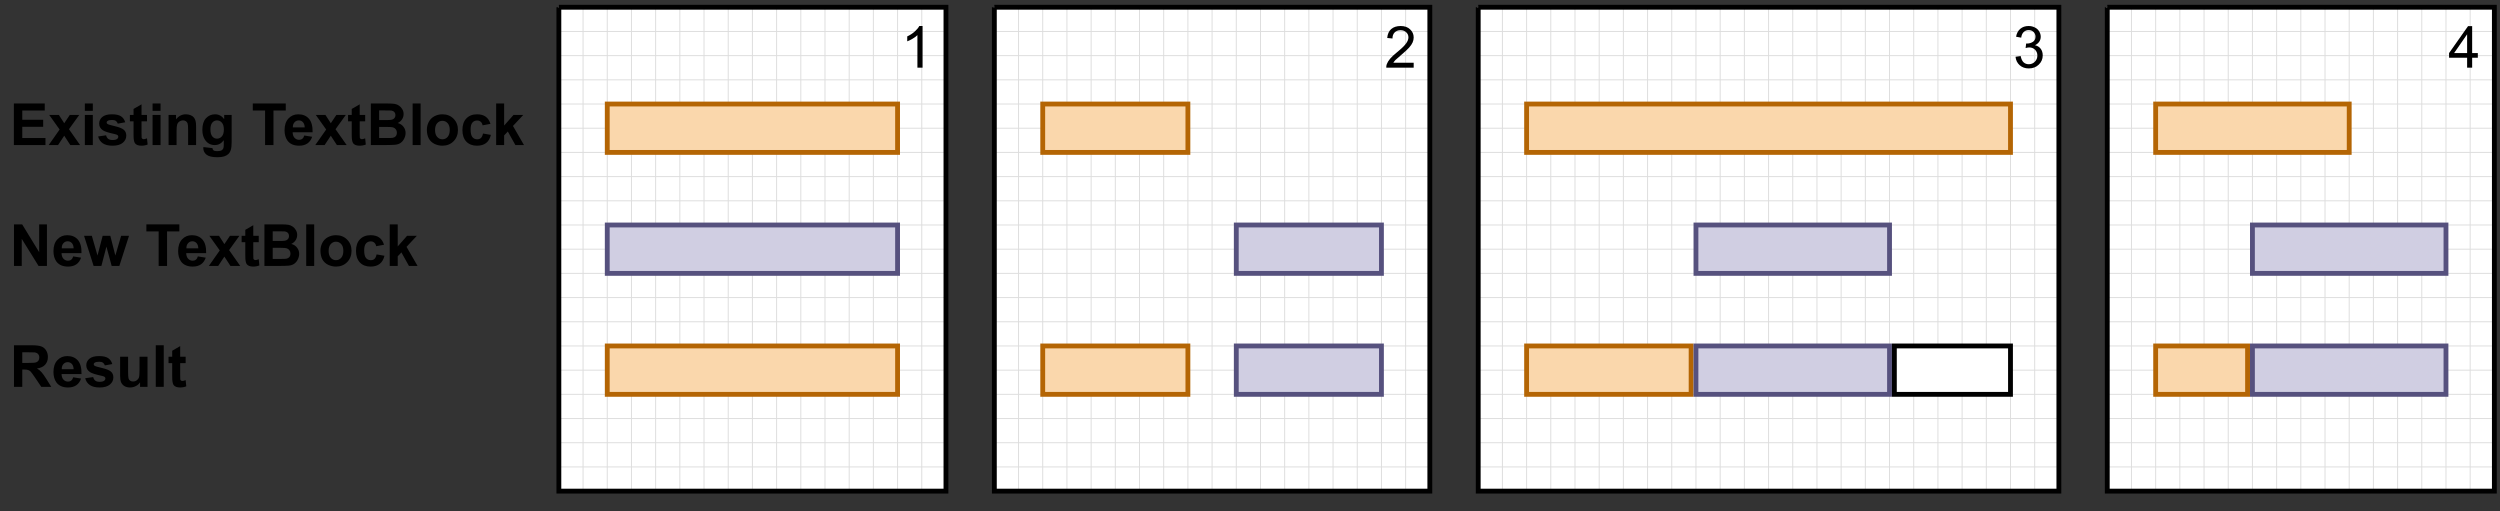 <?xml version="1.0" encoding="UTF-8"?>
<svg xmlns="http://www.w3.org/2000/svg" xmlns:xlink="http://www.w3.org/1999/xlink" width="372pt" height="76.08pt" viewBox="0 0 372 76.08" version="1.1">
<rect x="0" y="0" width="372" height="76.08" fill="#333333" stroke="none"/>
<defs>
<g>
<symbol overflow="visible" id="glyph0-0">
<path style="stroke:none;" d="M 1.078 0 L 1.078 -5.406 L 5.406 -5.406 L 5.406 0 Z M 1.219 -0.141 L 5.266 -0.141 L 5.266 -5.266 L 1.219 -5.266 Z M 1.219 -0.141 "/>
</symbol>
<symbol overflow="visible" id="glyph0-1">
<path style="stroke:none;" d="M 0.625 0 L 0.625 -6.188 L 5.219 -6.188 L 5.219 -5.141 L 1.875 -5.141 L 1.875 -3.766 L 4.984 -3.766 L 4.984 -2.719 L 1.875 -2.719 L 1.875 -1.047 L 5.328 -1.047 L 5.328 0 Z M 0.625 0 "/>
</symbol>
<symbol overflow="visible" id="glyph0-2">
<path style="stroke:none;" d="M 0.047 0 L 1.672 -2.312 L 0.125 -4.484 L 1.562 -4.484 L 2.359 -3.25 L 3.188 -4.484 L 4.594 -4.484 L 3.062 -2.359 L 4.719 0 L 3.266 0 L 2.359 -1.391 L 1.438 0 Z M 0.047 0 "/>
</symbol>
<symbol overflow="visible" id="glyph0-3">
<path style="stroke:none;" d="M 0.625 -5.094 L 0.625 -6.188 L 1.812 -6.188 L 1.812 -5.094 Z M 0.625 0 L 0.625 -4.484 L 1.812 -4.484 L 1.812 0 Z M 0.625 0 "/>
</symbol>
<symbol overflow="visible" id="glyph0-4">
<path style="stroke:none;" d="M 0.203 -1.281 L 1.391 -1.453 C 1.441 -1.223 1.547 -1.047 1.703 -0.922 C 1.859 -0.805 2.07 -0.75 2.344 -0.75 C 2.656 -0.75 2.891 -0.805 3.047 -0.922 C 3.148 -1.004 3.203 -1.109 3.203 -1.234 C 3.203 -1.328 3.172 -1.406 3.109 -1.469 C 3.055 -1.52 2.926 -1.57 2.719 -1.625 C 1.758 -1.832 1.156 -2.023 0.906 -2.203 C 0.539 -2.441 0.359 -2.773 0.359 -3.203 C 0.359 -3.586 0.508 -3.91 0.812 -4.172 C 1.125 -4.441 1.602 -4.578 2.25 -4.578 C 2.863 -4.578 3.316 -4.477 3.609 -4.281 C 3.91 -4.082 4.117 -3.785 4.234 -3.391 L 3.125 -3.188 C 3.07 -3.363 2.977 -3.5 2.844 -3.594 C 2.707 -3.688 2.52 -3.734 2.281 -3.734 C 1.969 -3.734 1.742 -3.688 1.609 -3.594 C 1.516 -3.531 1.469 -3.453 1.469 -3.359 C 1.469 -3.273 1.508 -3.203 1.594 -3.141 C 1.695 -3.066 2.062 -2.957 2.688 -2.812 C 3.32 -2.664 3.766 -2.488 4.016 -2.281 C 4.266 -2.07 4.391 -1.781 4.391 -1.406 C 4.391 -0.988 4.219 -0.633 3.875 -0.344 C 3.531 -0.051 3.02 0.094 2.344 0.094 C 1.738 0.094 1.254 -0.023 0.891 -0.266 C 0.535 -0.516 0.305 -0.852 0.203 -1.281 Z M 0.203 -1.281 "/>
</symbol>
<symbol overflow="visible" id="glyph0-5">
<path style="stroke:none;" d="M 2.672 -4.484 L 2.672 -3.531 L 1.859 -3.531 L 1.859 -1.734 C 1.859 -1.367 1.863 -1.156 1.875 -1.094 C 1.895 -1.031 1.93 -0.977 1.984 -0.938 C 2.047 -0.895 2.113 -0.875 2.188 -0.875 C 2.301 -0.875 2.461 -0.914 2.672 -1 L 2.766 -0.078 C 2.492 0.035 2.18 0.094 1.828 0.094 C 1.617 0.094 1.426 0.062 1.25 0 C 1.082 -0.07 0.957 -0.164 0.875 -0.281 C 0.801 -0.395 0.75 -0.551 0.719 -0.75 C 0.688 -0.883 0.672 -1.16 0.672 -1.578 L 0.672 -3.531 L 0.125 -3.531 L 0.125 -4.484 L 0.672 -4.484 L 0.672 -5.375 L 1.859 -6.062 L 1.859 -4.484 Z M 2.672 -4.484 "/>
</symbol>
<symbol overflow="visible" id="glyph0-6">
<path style="stroke:none;" d="M 4.703 0 L 3.516 0 L 3.516 -2.281 C 3.516 -2.77 3.488 -3.082 3.438 -3.219 C 3.383 -3.363 3.301 -3.473 3.188 -3.547 C 3.07 -3.629 2.938 -3.672 2.781 -3.672 C 2.57 -3.672 2.383 -3.613 2.219 -3.5 C 2.062 -3.395 1.953 -3.25 1.891 -3.062 C 1.828 -2.875 1.797 -2.531 1.797 -2.031 L 1.797 0 L 0.609 0 L 0.609 -4.484 L 1.719 -4.484 L 1.719 -3.828 C 2.102 -4.328 2.594 -4.578 3.188 -4.578 C 3.445 -4.578 3.688 -4.531 3.906 -4.438 C 4.125 -4.344 4.285 -4.223 4.391 -4.078 C 4.504 -3.93 4.582 -3.766 4.625 -3.578 C 4.676 -3.391 4.703 -3.125 4.703 -2.781 Z M 4.703 0 "/>
</symbol>
<symbol overflow="visible" id="glyph0-7">
<path style="stroke:none;" d="M 0.516 0.297 L 1.859 0.453 C 1.891 0.617 1.941 0.727 2.016 0.781 C 2.129 0.863 2.305 0.906 2.547 0.906 C 2.859 0.906 3.094 0.859 3.25 0.766 C 3.352 0.703 3.43 0.602 3.484 0.469 C 3.523 0.375 3.547 0.191 3.547 -0.078 L 3.547 -0.719 C 3.191 -0.238 2.742 0 2.203 0 C 1.598 0 1.117 -0.254 0.766 -0.766 C 0.492 -1.16 0.359 -1.66 0.359 -2.266 C 0.359 -3.016 0.535 -3.586 0.891 -3.984 C 1.254 -4.379 1.707 -4.578 2.25 -4.578 C 2.801 -4.578 3.254 -4.336 3.609 -3.859 L 3.609 -4.484 L 4.719 -4.484 L 4.719 -0.453 C 4.719 0.066 4.676 0.457 4.594 0.719 C 4.508 0.988 4.383 1.195 4.219 1.344 C 4.062 1.488 3.852 1.602 3.594 1.688 C 3.332 1.77 3 1.812 2.594 1.812 C 1.832 1.812 1.289 1.68 0.969 1.422 C 0.656 1.16 0.5 0.832 0.5 0.438 C 0.5 0.395 0.504 0.348 0.516 0.297 Z M 1.562 -2.328 C 1.562 -1.859 1.656 -1.508 1.844 -1.281 C 2.031 -1.062 2.258 -0.953 2.531 -0.953 C 2.82 -0.953 3.066 -1.066 3.266 -1.297 C 3.461 -1.523 3.562 -1.859 3.562 -2.297 C 3.562 -2.766 3.461 -3.109 3.266 -3.328 C 3.078 -3.555 2.836 -3.672 2.547 -3.672 C 2.266 -3.672 2.031 -3.562 1.844 -3.344 C 1.656 -3.125 1.562 -2.785 1.562 -2.328 Z M 1.562 -2.328 "/>
</symbol>
<symbol overflow="visible" id="glyph0-8">
<path style="stroke:none;" d=""/>
</symbol>
<symbol overflow="visible" id="glyph0-9">
<path style="stroke:none;" d="M 2.016 0 L 2.016 -5.141 L 0.188 -5.141 L 0.188 -6.188 L 5.094 -6.188 L 5.094 -5.141 L 3.266 -5.141 L 3.266 0 Z M 2.016 0 "/>
</symbol>
<symbol overflow="visible" id="glyph0-10">
<path style="stroke:none;" d="M 3.219 -1.422 L 4.391 -1.234 C 4.242 -0.797 4.004 -0.461 3.672 -0.234 C 3.348 -0.016 2.941 0.094 2.453 0.094 C 1.672 0.094 1.094 -0.156 0.719 -0.656 C 0.426 -1.07 0.281 -1.586 0.281 -2.203 C 0.281 -2.953 0.473 -3.535 0.859 -3.953 C 1.242 -4.367 1.734 -4.578 2.328 -4.578 C 2.992 -4.578 3.52 -4.359 3.906 -3.922 C 4.289 -3.484 4.473 -2.812 4.453 -1.906 L 1.484 -1.906 C 1.492 -1.551 1.586 -1.273 1.766 -1.078 C 1.953 -0.879 2.18 -0.781 2.453 -0.781 C 2.641 -0.781 2.797 -0.832 2.922 -0.938 C 3.055 -1.039 3.156 -1.203 3.219 -1.422 Z M 3.281 -2.625 C 3.27 -2.969 3.18 -3.227 3.016 -3.406 C 2.848 -3.582 2.645 -3.672 2.406 -3.672 C 2.145 -3.672 1.93 -3.578 1.766 -3.391 C 1.586 -3.203 1.504 -2.945 1.516 -2.625 Z M 3.281 -2.625 "/>
</symbol>
<symbol overflow="visible" id="glyph0-11">
<path style="stroke:none;" d="M 0.641 -6.188 L 3.109 -6.188 C 3.598 -6.188 3.961 -6.164 4.203 -6.125 C 4.441 -6.082 4.656 -5.992 4.844 -5.859 C 5.031 -5.734 5.188 -5.562 5.312 -5.344 C 5.445 -5.133 5.516 -4.895 5.516 -4.625 C 5.516 -4.332 5.438 -4.066 5.281 -3.828 C 5.125 -3.586 4.91 -3.406 4.641 -3.281 C 5.016 -3.176 5.301 -2.988 5.5 -2.719 C 5.707 -2.457 5.812 -2.148 5.812 -1.797 C 5.812 -1.516 5.742 -1.238 5.609 -0.969 C 5.484 -0.707 5.305 -0.492 5.078 -0.328 C 4.859 -0.172 4.582 -0.078 4.25 -0.047 C 4.039 -0.023 3.535 -0.008 2.734 0 L 0.641 0 Z M 1.875 -5.156 L 1.875 -3.719 L 2.703 -3.719 C 3.191 -3.719 3.492 -3.727 3.609 -3.75 C 3.816 -3.77 3.984 -3.844 4.109 -3.969 C 4.234 -4.094 4.297 -4.254 4.297 -4.453 C 4.297 -4.641 4.242 -4.789 4.141 -4.906 C 4.035 -5.031 3.879 -5.109 3.672 -5.141 C 3.547 -5.148 3.188 -5.156 2.594 -5.156 Z M 1.875 -2.703 L 1.875 -1.047 L 3.031 -1.047 C 3.488 -1.047 3.773 -1.055 3.891 -1.078 C 4.078 -1.109 4.227 -1.188 4.344 -1.312 C 4.457 -1.445 4.516 -1.629 4.516 -1.859 C 4.516 -2.035 4.469 -2.188 4.375 -2.312 C 4.289 -2.445 4.164 -2.547 4 -2.609 C 3.832 -2.672 3.461 -2.703 2.891 -2.703 Z M 1.875 -2.703 "/>
</symbol>
<symbol overflow="visible" id="glyph0-12">
<path style="stroke:none;" d="M 0.625 0 L 0.625 -6.188 L 1.812 -6.188 L 1.812 0 Z M 0.625 0 "/>
</symbol>
<symbol overflow="visible" id="glyph0-13">
<path style="stroke:none;" d="M 0.344 -2.297 C 0.344 -2.691 0.438 -3.07 0.625 -3.438 C 0.82 -3.812 1.098 -4.094 1.453 -4.281 C 1.816 -4.477 2.219 -4.578 2.656 -4.578 C 3.332 -4.578 3.883 -4.359 4.312 -3.922 C 4.75 -3.484 4.969 -2.926 4.969 -2.25 C 4.969 -1.57 4.75 -1.008 4.312 -0.562 C 3.875 -0.125 3.32 0.094 2.656 0.094 C 2.25 0.094 1.859 0.004 1.484 -0.172 C 1.109 -0.359 0.82 -0.629 0.625 -0.984 C 0.438 -1.348 0.344 -1.785 0.344 -2.297 Z M 1.562 -2.234 C 1.562 -1.797 1.664 -1.457 1.875 -1.219 C 2.082 -0.977 2.344 -0.859 2.656 -0.859 C 2.969 -0.859 3.227 -0.977 3.438 -1.219 C 3.645 -1.457 3.75 -1.801 3.75 -2.25 C 3.75 -2.688 3.645 -3.02 3.438 -3.25 C 3.227 -3.488 2.969 -3.609 2.656 -3.609 C 2.344 -3.609 2.082 -3.488 1.875 -3.25 C 1.664 -3.02 1.562 -2.68 1.562 -2.234 Z M 1.562 -2.234 "/>
</symbol>
<symbol overflow="visible" id="glyph0-14">
<path style="stroke:none;" d="M 4.531 -3.156 L 3.359 -2.938 C 3.316 -3.176 3.223 -3.352 3.078 -3.469 C 2.941 -3.594 2.766 -3.656 2.547 -3.656 C 2.254 -3.656 2.02 -3.551 1.844 -3.344 C 1.664 -3.133 1.578 -2.797 1.578 -2.328 C 1.578 -1.785 1.664 -1.406 1.844 -1.188 C 2.02 -0.969 2.258 -0.859 2.562 -0.859 C 2.789 -0.859 2.973 -0.922 3.109 -1.047 C 3.254 -1.18 3.359 -1.406 3.422 -1.719 L 4.594 -1.516 C 4.469 -0.984 4.234 -0.582 3.891 -0.312 C 3.547 -0.039 3.086 0.094 2.516 0.094 C 1.859 0.094 1.332 -0.109 0.938 -0.516 C 0.551 -0.93 0.359 -1.504 0.359 -2.234 C 0.359 -2.973 0.551 -3.547 0.938 -3.953 C 1.332 -4.367 1.863 -4.578 2.531 -4.578 C 3.07 -4.578 3.504 -4.457 3.828 -4.219 C 4.148 -3.988 4.383 -3.633 4.531 -3.156 Z M 4.531 -3.156 "/>
</symbol>
<symbol overflow="visible" id="glyph0-15">
<path style="stroke:none;" d="M 0.578 0 L 0.578 -6.188 L 1.766 -6.188 L 1.766 -2.906 L 3.156 -4.484 L 4.609 -4.484 L 3.078 -2.844 L 4.719 0 L 3.438 0 L 2.312 -2.016 L 1.766 -1.438 L 1.766 0 Z M 0.578 0 "/>
</symbol>
<symbol overflow="visible" id="glyph0-16">
<path style="stroke:none;" d="M 0.641 0 L 0.641 -6.188 L 1.859 -6.188 L 4.391 -2.047 L 4.391 -6.188 L 5.547 -6.188 L 5.547 0 L 4.297 0 L 1.797 -4.031 L 1.797 0 Z M 0.641 0 "/>
</symbol>
<symbol overflow="visible" id="glyph0-17">
<path style="stroke:none;" d="M 1.453 0 L 0.031 -4.484 L 1.188 -4.484 L 2.031 -1.547 L 2.797 -4.484 L 3.938 -4.484 L 4.688 -1.547 L 5.547 -4.484 L 6.719 -4.484 L 5.281 0 L 4.141 0 L 3.359 -2.875 L 2.609 0 Z M 1.453 0 "/>
</symbol>
<symbol overflow="visible" id="glyph0-18">
<path style="stroke:none;" d="M 0.641 0 L 0.641 -6.188 L 3.266 -6.188 C 3.922 -6.188 4.398 -6.129 4.703 -6.016 C 5.004 -5.91 5.242 -5.711 5.422 -5.422 C 5.598 -5.141 5.688 -4.816 5.688 -4.453 C 5.688 -3.984 5.551 -3.598 5.281 -3.297 C 5.008 -2.992 4.602 -2.805 4.062 -2.734 C 4.332 -2.578 4.551 -2.398 4.719 -2.203 C 4.895 -2.016 5.133 -1.68 5.438 -1.203 L 6.188 0 L 4.703 0 L 3.797 -1.344 C 3.473 -1.82 3.254 -2.125 3.141 -2.25 C 3.023 -2.375 2.898 -2.457 2.766 -2.5 C 2.629 -2.551 2.422 -2.578 2.141 -2.578 L 1.875 -2.578 L 1.875 0 Z M 1.875 -3.562 L 2.812 -3.562 C 3.406 -3.562 3.773 -3.586 3.922 -3.641 C 4.078 -3.691 4.195 -3.781 4.281 -3.906 C 4.363 -4.031 4.406 -4.188 4.406 -4.375 C 4.406 -4.582 4.348 -4.75 4.234 -4.875 C 4.129 -5 3.973 -5.082 3.766 -5.125 C 3.66 -5.133 3.359 -5.141 2.859 -5.141 L 1.875 -5.141 Z M 1.875 -3.562 "/>
</symbol>
<symbol overflow="visible" id="glyph0-19">
<path style="stroke:none;" d="M 3.562 0 L 3.562 -0.672 C 3.406 -0.43 3.191 -0.242 2.922 -0.109 C 2.66 0.023 2.379 0.094 2.078 0.094 C 1.773 0.094 1.504 0.031 1.266 -0.094 C 1.035 -0.227 0.863 -0.414 0.75 -0.656 C 0.645 -0.895 0.594 -1.223 0.594 -1.641 L 0.594 -4.484 L 1.781 -4.484 L 1.781 -2.422 C 1.781 -1.797 1.801 -1.41 1.844 -1.266 C 1.883 -1.117 1.961 -1.004 2.078 -0.922 C 2.191 -0.836 2.336 -0.797 2.516 -0.797 C 2.723 -0.797 2.906 -0.852 3.062 -0.969 C 3.227 -1.082 3.336 -1.219 3.391 -1.375 C 3.453 -1.539 3.484 -1.945 3.484 -2.594 L 3.484 -4.484 L 4.672 -4.484 L 4.672 0 Z M 3.562 0 "/>
</symbol>
<symbol overflow="visible" id="glyph1-0">
<path style="stroke:none;" d="M 1.078 0 L 1.078 -5.406 L 5.406 -5.406 L 5.406 0 Z M 1.219 -0.141 L 5.266 -0.141 L 5.266 -5.266 L 1.219 -5.266 Z M 1.219 -0.141 "/>
</symbol>
<symbol overflow="visible" id="glyph1-1">
<path style="stroke:none;" d="M 3.219 0 L 2.453 0 L 2.453 -4.844 C 2.273 -4.664 2.035 -4.488 1.734 -4.312 C 1.441 -4.133 1.176 -4.004 0.938 -3.922 L 0.938 -4.656 C 1.363 -4.852 1.734 -5.094 2.047 -5.375 C 2.367 -5.664 2.598 -5.941 2.734 -6.203 L 3.219 -6.203 Z M 3.219 0 "/>
</symbol>
<symbol overflow="visible" id="glyph1-2">
<path style="stroke:none;" d="M 4.344 -0.734 L 4.344 0 L 0.266 0 C 0.254 -0.188 0.281 -0.363 0.344 -0.531 C 0.445 -0.801 0.613 -1.07 0.844 -1.344 C 1.07 -1.613 1.406 -1.926 1.844 -2.281 C 2.52 -2.832 2.973 -3.27 3.203 -3.594 C 3.441 -3.914 3.562 -4.223 3.562 -4.516 C 3.562 -4.816 3.453 -5.066 3.234 -5.266 C 3.023 -5.473 2.742 -5.578 2.391 -5.578 C 2.023 -5.578 1.734 -5.469 1.516 -5.25 C 1.297 -5.031 1.188 -4.727 1.188 -4.344 L 0.406 -4.422 C 0.457 -5.004 0.656 -5.445 1 -5.75 C 1.352 -6.051 1.82 -6.203 2.406 -6.203 C 3 -6.203 3.469 -6.035 3.812 -5.703 C 4.164 -5.379 4.344 -4.977 4.344 -4.5 C 4.344 -4.25 4.289 -4.004 4.188 -3.766 C 4.082 -3.523 3.91 -3.27 3.672 -3 C 3.441 -2.738 3.055 -2.379 2.516 -1.922 C 2.055 -1.535 1.758 -1.273 1.625 -1.141 C 1.5 -1.004 1.395 -0.867 1.312 -0.734 Z M 4.344 -0.734 "/>
</symbol>
<symbol overflow="visible" id="glyph1-3">
<path style="stroke:none;" d="M 0.359 -1.625 L 1.125 -1.734 C 1.207 -1.305 1.352 -0.992 1.562 -0.797 C 1.77 -0.609 2.023 -0.516 2.328 -0.516 C 2.691 -0.516 2.992 -0.641 3.234 -0.891 C 3.484 -1.141 3.609 -1.445 3.609 -1.812 C 3.609 -2.156 3.492 -2.441 3.266 -2.672 C 3.035 -2.898 2.742 -3.016 2.391 -3.016 C 2.254 -3.016 2.078 -2.984 1.859 -2.922 L 1.938 -3.594 C 1.988 -3.594 2.031 -3.594 2.062 -3.594 C 2.383 -3.594 2.676 -3.676 2.938 -3.844 C 3.195 -4.008 3.328 -4.27 3.328 -4.625 C 3.328 -4.895 3.234 -5.125 3.047 -5.312 C 2.859 -5.5 2.613 -5.594 2.312 -5.594 C 2.02 -5.594 1.773 -5.5 1.578 -5.312 C 1.379 -5.125 1.254 -4.844 1.203 -4.469 L 0.438 -4.609 C 0.531 -5.117 0.738 -5.508 1.062 -5.781 C 1.395 -6.062 1.805 -6.203 2.297 -6.203 C 2.641 -6.203 2.953 -6.129 3.234 -5.984 C 3.516 -5.848 3.727 -5.656 3.875 -5.406 C 4.031 -5.156 4.109 -4.891 4.109 -4.609 C 4.109 -4.336 4.035 -4.094 3.891 -3.875 C 3.742 -3.656 3.531 -3.477 3.25 -3.344 C 3.625 -3.258 3.91 -3.082 4.109 -2.812 C 4.305 -2.551 4.406 -2.223 4.406 -1.828 C 4.406 -1.285 4.207 -0.828 3.812 -0.453 C 3.426 -0.078 2.93 0.109 2.328 0.109 C 1.785 0.109 1.332 -0.051 0.969 -0.375 C 0.613 -0.695 0.41 -1.113 0.359 -1.625 Z M 0.359 -1.625 "/>
</symbol>
<symbol overflow="visible" id="glyph1-4">
<path style="stroke:none;" d="M 2.797 0 L 2.797 -1.484 L 0.109 -1.484 L 0.109 -2.172 L 2.938 -6.188 L 3.547 -6.188 L 3.547 -2.172 L 4.391 -2.172 L 4.391 -1.484 L 3.547 -1.484 L 3.547 0 Z M 2.797 -2.172 L 2.797 -4.969 L 0.859 -2.172 Z M 2.797 -2.172 "/>
</symbol>
</g>
</defs>
<g id="surface1">
<path style=" stroke:none;fill-rule:nonzero;fill:rgb(100%,100%,100%);fill-opacity:1;" d="M 83.105 1.078 L 140.668 1.078 L 140.668 73.031 L 83.105 73.031 Z M 83.105 1.078 "/>
<path style="fill:none;stroke-width:0.2;stroke-linecap:butt;stroke-linejoin:miter;stroke:rgb(86.67%,86.67%,86.67%);stroke-opacity:1;stroke-miterlimit:10;" d="M 114.999 0.998 L 114.999 100.998 M 119.999 0.998 L 119.999 100.998 M 124.999 0.998 L 124.999 100.998 M 129.999 0.998 L 129.999 100.998 M 134.999 0.998 L 134.999 100.998 M 139.999 0.998 L 139.999 100.998 M 144.999 0.998 L 144.999 100.998 M 149.999 0.998 L 149.999 100.998 M 154.998 0.998 L 154.998 100.998 M 159.998 0.998 L 159.998 100.998 M 164.998 0.998 L 164.998 100.998 M 169.998 0.998 L 169.998 100.998 M 174.998 0.998 L 174.998 100.998 M 179.998 0.998 L 179.998 100.998 M 184.998 0.998 L 184.998 100.998 M 189.998 0.998 L 189.998 100.998 M 194.998 0.998 L 194.998 100.998 " transform="matrix(0.72,0,0,0.72,0.36,0.36)"/>
<path style="fill:none;stroke-width:0.2;stroke-linecap:butt;stroke-linejoin:miter;stroke:rgb(86.67%,86.67%,86.67%);stroke-opacity:1;stroke-miterlimit:10;" d="M 114.999 0.998 L 194.998 0.998 M 114.999 5.998 L 194.998 5.998 M 114.999 10.998 L 194.998 10.998 M 114.999 15.998 L 194.998 15.998 M 114.999 20.998 L 194.998 20.998 M 114.999 25.998 L 194.998 25.998 M 114.999 30.998 L 194.998 30.998 M 114.999 35.998 L 194.998 35.998 M 114.999 40.998 L 194.998 40.998 M 114.999 45.998 L 194.998 45.998 M 114.999 50.998 L 194.998 50.998 M 114.999 55.998 L 194.998 55.998 M 114.999 60.998 L 194.998 60.998 M 114.999 65.998 L 194.998 65.998 M 114.999 70.998 L 194.998 70.998 M 114.999 75.998 L 194.998 75.998 M 114.999 80.998 L 194.998 80.998 M 114.999 85.998 L 194.998 85.998 M 114.999 90.998 L 194.998 90.998 M 114.999 95.998 L 194.998 95.998 M 114.999 100.998 L 194.998 100.998 " transform="matrix(0.72,0,0,0.72,0.36,0.36)"/>
<path style="fill:none;stroke-width:1;stroke-linecap:butt;stroke-linejoin:miter;stroke:rgb(0%,0%,0%);stroke-opacity:1;stroke-miterlimit:10;" d="M 114.999 0.998 L 194.998 0.998 L 194.998 100.998 L 114.999 100.998 L 114.999 0.998 " transform="matrix(0.72,0,0,0.72,0.36,0.36)"/>
<g style="fill:rgb(0%,0%,0%);fill-opacity:1;">
  <use xlink:href="#glyph0-1" x="1.439" y="21.586"/>
  <use xlink:href="#glyph0-2" x="7.198" y="21.586"/>
  <use xlink:href="#glyph0-3" x="12" y="21.586"/>
  <use xlink:href="#glyph0-4" x="14.399" y="21.586"/>
  <use xlink:href="#glyph0-5" x="19.201" y="21.586"/>
  <use xlink:href="#glyph0-3" x="22.077" y="21.586"/>
  <use xlink:href="#glyph0-6" x="24.475" y="21.586"/>
  <use xlink:href="#glyph0-7" x="29.75" y="21.586"/>
</g>
<g style="fill:rgb(0%,0%,0%);fill-opacity:1;">
  <use xlink:href="#glyph0-8" x="35.024" y="21.586"/>
</g>
<g style="fill:rgb(0%,0%,0%);fill-opacity:1;">
  <use xlink:href="#glyph0-9" x="37.427" y="21.586"/>
</g>
<g style="fill:rgb(0%,0%,0%);fill-opacity:1;">
  <use xlink:href="#glyph0-10" x="42.061" y="21.586"/>
  <use xlink:href="#glyph0-2" x="46.863" y="21.586"/>
  <use xlink:href="#glyph0-5" x="51.665" y="21.586"/>
  <use xlink:href="#glyph0-11" x="54.54" y="21.586"/>
  <use xlink:href="#glyph0-12" x="60.775" y="21.586"/>
  <use xlink:href="#glyph0-13" x="63.174" y="21.586"/>
  <use xlink:href="#glyph0-14" x="68.449" y="21.586"/>
  <use xlink:href="#glyph0-15" x="73.251" y="21.586"/>
</g>
<g style="fill:rgb(0%,0%,0%);fill-opacity:1;">
  <use xlink:href="#glyph0-16" x="1.439" y="39.574"/>
  <use xlink:href="#glyph0-10" x="7.675" y="39.574"/>
  <use xlink:href="#glyph0-17" x="12.477" y="39.574"/>
  <use xlink:href="#glyph0-8" x="19.193" y="39.574"/>
  <use xlink:href="#glyph0-9" x="21.592" y="39.574"/>
</g>
<g style="fill:rgb(0%,0%,0%);fill-opacity:1;">
  <use xlink:href="#glyph0-10" x="26.225" y="39.574"/>
  <use xlink:href="#glyph0-2" x="31.027" y="39.574"/>
  <use xlink:href="#glyph0-5" x="35.829" y="39.574"/>
  <use xlink:href="#glyph0-11" x="38.705" y="39.574"/>
  <use xlink:href="#glyph0-12" x="44.94" y="39.574"/>
  <use xlink:href="#glyph0-13" x="47.339" y="39.574"/>
  <use xlink:href="#glyph0-14" x="52.613" y="39.574"/>
  <use xlink:href="#glyph0-15" x="57.415" y="39.574"/>
</g>
<path style="fill-rule:nonzero;fill:rgb(98.039%,84.309%,67.45%);fill-opacity:1;stroke-width:1;stroke-linecap:butt;stroke-linejoin:miter;stroke:rgb(70.589%,39.609%,1.569%);stroke-opacity:1;stroke-miterlimit:4;" d="M 124.999 20.998 L 184.998 20.998 L 184.998 30.998 L 124.999 30.998 Z M 124.999 20.998 " transform="matrix(0.72,0,0,0.72,0.36,0.36)"/>
<g style="fill:rgb(0%,0%,0%);fill-opacity:1;">
  <use xlink:href="#glyph0-18" x="1.439" y="57.563"/>
  <use xlink:href="#glyph0-10" x="7.675" y="57.563"/>
  <use xlink:href="#glyph0-4" x="12.477" y="57.563"/>
  <use xlink:href="#glyph0-19" x="17.279" y="57.563"/>
  <use xlink:href="#glyph0-12" x="22.553" y="57.563"/>
  <use xlink:href="#glyph0-5" x="24.952" y="57.563"/>
</g>
<path style="fill-rule:nonzero;fill:rgb(81.569%,80.779%,88.629%);fill-opacity:1;stroke-width:1;stroke-linecap:butt;stroke-linejoin:miter;stroke:rgb(33.73%,31.76%,49.409%);stroke-opacity:1;stroke-miterlimit:4;" d="M 124.999 45.998 L 184.998 45.998 L 184.998 55.998 L 124.999 55.998 Z M 124.999 45.998 " transform="matrix(0.72,0,0,0.72,0.36,0.36)"/>
<path style="fill-rule:nonzero;fill:rgb(98.039%,84.309%,67.45%);fill-opacity:1;stroke-width:1;stroke-linecap:butt;stroke-linejoin:miter;stroke:rgb(70.589%,39.609%,1.569%);stroke-opacity:1;stroke-miterlimit:4;" d="M 124.999 70.998 L 184.998 70.998 L 184.998 80.998 L 124.999 80.998 Z M 124.999 70.998 " transform="matrix(0.72,0,0,0.72,0.36,0.36)"/>
<path style=" stroke:none;fill-rule:nonzero;fill:rgb(100%,100%,100%);fill-opacity:1;" d="M 147.863 1.078 L 212.621 1.078 L 212.621 73.031 L 147.863 73.031 Z M 147.863 1.078 "/>
<path style="fill:none;stroke-width:0.2;stroke-linecap:butt;stroke-linejoin:miter;stroke:rgb(86.67%,86.67%,86.67%);stroke-opacity:1;stroke-miterlimit:10;" d="M 204.998 0.998 L 204.998 100.998 M 209.998 0.998 L 209.998 100.998 M 214.998 0.998 L 214.998 100.998 M 219.998 0.998 L 219.998 100.998 M 224.998 0.998 L 224.998 100.998 M 229.998 0.998 L 229.998 100.998 M 234.998 0.998 L 234.998 100.998 M 239.998 0.998 L 239.998 100.998 M 244.998 0.998 L 244.998 100.998 M 249.998 0.998 L 249.998 100.998 M 254.998 0.998 L 254.998 100.998 M 259.998 0.998 L 259.998 100.998 M 264.998 0.998 L 264.998 100.998 M 269.998 0.998 L 269.998 100.998 M 274.998 0.998 L 274.998 100.998 M 279.998 0.998 L 279.998 100.998 M 284.998 0.998 L 284.998 100.998 M 289.998 0.998 L 289.998 100.998 M 294.998 0.998 L 294.998 100.998 " transform="matrix(0.72,0,0,0.72,0.36,0.36)"/>
<path style="fill:none;stroke-width:0.2;stroke-linecap:butt;stroke-linejoin:miter;stroke:rgb(86.67%,86.67%,86.67%);stroke-opacity:1;stroke-miterlimit:10;" d="M 204.998 0.998 L 294.998 0.998 M 204.998 5.998 L 294.998 5.998 M 204.998 10.998 L 294.998 10.998 M 204.998 15.998 L 294.998 15.998 M 204.998 20.998 L 294.998 20.998 M 204.998 25.998 L 294.998 25.998 M 204.998 30.998 L 294.998 30.998 M 204.998 35.998 L 294.998 35.998 M 204.998 40.998 L 294.998 40.998 M 204.998 45.998 L 294.998 45.998 M 204.998 50.998 L 294.998 50.998 M 204.998 55.998 L 294.998 55.998 M 204.998 60.998 L 294.998 60.998 M 204.998 65.998 L 294.998 65.998 M 204.998 70.998 L 294.998 70.998 M 204.998 75.998 L 294.998 75.998 M 204.998 80.998 L 294.998 80.998 M 204.998 85.998 L 294.998 85.998 M 204.998 90.998 L 294.998 90.998 M 204.998 95.998 L 294.998 95.998 M 204.998 100.998 L 294.998 100.998 " transform="matrix(0.72,0,0,0.72,0.36,0.36)"/>
<path style="fill:none;stroke-width:1;stroke-linecap:butt;stroke-linejoin:miter;stroke:rgb(0%,0%,0%);stroke-opacity:1;stroke-miterlimit:10;" d="M 204.998 0.998 L 294.998 0.998 L 294.998 100.998 L 204.998 100.998 L 204.998 0.998 " transform="matrix(0.72,0,0,0.72,0.36,0.36)"/>
<path style="fill-rule:nonzero;fill:rgb(98.039%,84.309%,67.45%);fill-opacity:1;stroke-width:1;stroke-linecap:butt;stroke-linejoin:miter;stroke:rgb(70.589%,39.609%,1.569%);stroke-opacity:1;stroke-miterlimit:4;" d="M 214.998 20.998 L 244.998 20.998 L 244.998 30.998 L 214.998 30.998 Z M 214.998 20.998 " transform="matrix(0.72,0,0,0.72,0.36,0.36)"/>
<path style="fill-rule:nonzero;fill:rgb(81.569%,80.779%,88.629%);fill-opacity:1;stroke-width:1;stroke-linecap:butt;stroke-linejoin:miter;stroke:rgb(33.73%,31.76%,49.409%);stroke-opacity:1;stroke-miterlimit:4;" d="M 254.998 45.998 L 284.998 45.998 L 284.998 55.998 L 254.998 55.998 Z M 254.998 45.998 " transform="matrix(0.72,0,0,0.72,0.36,0.36)"/>
<path style="fill-rule:nonzero;fill:rgb(98.039%,84.309%,67.45%);fill-opacity:1;stroke-width:1;stroke-linecap:butt;stroke-linejoin:miter;stroke:rgb(70.589%,39.609%,1.569%);stroke-opacity:1;stroke-miterlimit:4;" d="M 214.998 70.998 L 244.998 70.998 L 244.998 80.998 L 214.998 80.998 Z M 214.998 70.998 " transform="matrix(0.72,0,0,0.72,0.36,0.36)"/>
<path style="fill-rule:nonzero;fill:rgb(81.569%,80.779%,88.629%);fill-opacity:1;stroke-width:1;stroke-linecap:butt;stroke-linejoin:miter;stroke:rgb(33.73%,31.76%,49.409%);stroke-opacity:1;stroke-miterlimit:4;" d="M 254.998 70.998 L 284.998 70.998 L 284.998 80.998 L 254.998 80.998 Z M 254.998 70.998 " transform="matrix(0.72,0,0,0.72,0.36,0.36)"/>
<path style=" stroke:none;fill-rule:nonzero;fill:rgb(100%,100%,100%);fill-opacity:1;" d="M 219.816 1.078 L 306.164 1.078 L 306.164 73.031 L 219.816 73.031 Z M 219.816 1.078 "/>
<path style="fill:none;stroke-width:0.2;stroke-linecap:butt;stroke-linejoin:miter;stroke:rgb(86.67%,86.67%,86.67%);stroke-opacity:1;stroke-miterlimit:10;" d="M 304.998 0.998 L 304.998 100.998 M 309.998 0.998 L 309.998 100.998 M 314.998 0.998 L 314.998 100.998 M 319.997 0.998 L 319.997 100.998 M 324.997 0.998 L 324.997 100.998 M 329.997 0.998 L 329.997 100.998 M 334.997 0.998 L 334.997 100.998 M 339.997 0.998 L 339.997 100.998 M 344.997 0.998 L 344.997 100.998 M 349.997 0.998 L 349.997 100.998 M 355.003 0.998 L 355.003 100.998 M 360.003 0.998 L 360.003 100.998 M 365.003 0.998 L 365.003 100.998 M 370.003 0.998 L 370.003 100.998 M 375.003 0.998 L 375.003 100.998 M 380.003 0.998 L 380.003 100.998 M 385.003 0.998 L 385.003 100.998 M 390.002 0.998 L 390.002 100.998 M 395.002 0.998 L 395.002 100.998 M 400.002 0.998 L 400.002 100.998 M 405.002 0.998 L 405.002 100.998 M 410.002 0.998 L 410.002 100.998 M 415.002 0.998 L 415.002 100.998 M 420.002 0.998 L 420.002 100.998 M 425.002 0.998 L 425.002 100.998 " transform="matrix(0.72,0,0,0.72,0.36,0.36)"/>
<path style="fill:none;stroke-width:0.2;stroke-linecap:butt;stroke-linejoin:miter;stroke:rgb(86.67%,86.67%,86.67%);stroke-opacity:1;stroke-miterlimit:10;" d="M 304.998 0.998 L 425.002 0.998 M 304.998 5.998 L 425.002 5.998 M 304.998 10.998 L 425.002 10.998 M 304.998 15.998 L 425.002 15.998 M 304.998 20.998 L 425.002 20.998 M 304.998 25.998 L 425.002 25.998 M 304.998 30.998 L 425.002 30.998 M 304.998 35.998 L 425.002 35.998 M 304.998 40.998 L 425.002 40.998 M 304.998 45.998 L 425.002 45.998 M 304.998 50.998 L 425.002 50.998 M 304.998 55.998 L 425.002 55.998 M 304.998 60.998 L 425.002 60.998 M 304.998 65.998 L 425.002 65.998 M 304.998 70.998 L 425.002 70.998 M 304.998 75.998 L 425.002 75.998 M 304.998 80.998 L 425.002 80.998 M 304.998 85.998 L 425.002 85.998 M 304.998 90.998 L 425.002 90.998 M 304.998 95.998 L 425.002 95.998 M 304.998 100.998 L 425.002 100.998 " transform="matrix(0.72,0,0,0.72,0.36,0.36)"/>
<path style="fill:none;stroke-width:1;stroke-linecap:butt;stroke-linejoin:miter;stroke:rgb(0%,0%,0%);stroke-opacity:1;stroke-miterlimit:10;" d="M 304.998 0.998 L 425.002 0.998 L 425.002 100.998 L 304.998 100.998 L 304.998 0.998 " transform="matrix(0.72,0,0,0.72,0.36,0.36)"/>
<path style="fill-rule:nonzero;fill:rgb(98.039%,84.309%,67.45%);fill-opacity:1;stroke-width:1;stroke-linecap:butt;stroke-linejoin:miter;stroke:rgb(70.589%,39.609%,1.569%);stroke-opacity:1;stroke-miterlimit:4;" d="M 314.998 20.998 L 415.002 20.998 L 415.002 30.998 L 314.998 30.998 Z M 314.998 20.998 " transform="matrix(0.72,0,0,0.72,0.36,0.36)"/>
<path style="fill-rule:nonzero;fill:rgb(81.569%,80.779%,88.629%);fill-opacity:1;stroke-width:1;stroke-linecap:butt;stroke-linejoin:miter;stroke:rgb(33.73%,31.76%,49.409%);stroke-opacity:1;stroke-miterlimit:4;" d="M 349.997 45.998 L 390.002 45.998 L 390.002 55.998 L 349.997 55.998 Z M 349.997 45.998 " transform="matrix(0.72,0,0,0.72,0.36,0.36)"/>
<path style="fill-rule:nonzero;fill:rgb(98.039%,84.309%,67.45%);fill-opacity:1;stroke-width:1;stroke-linecap:butt;stroke-linejoin:miter;stroke:rgb(70.589%,39.609%,1.569%);stroke-opacity:1;stroke-miterlimit:4;" d="M 314.998 70.998 L 348.998 70.998 L 348.998 80.998 L 314.998 80.998 Z M 314.998 70.998 " transform="matrix(0.72,0,0,0.72,0.36,0.36)"/>
<path style="fill-rule:nonzero;fill:rgb(81.569%,80.779%,88.629%);fill-opacity:1;stroke-width:1;stroke-linecap:butt;stroke-linejoin:miter;stroke:rgb(33.73%,31.76%,49.409%);stroke-opacity:1;stroke-miterlimit:4;" d="M 349.997 70.998 L 390.002 70.998 L 390.002 80.998 L 349.997 80.998 Z M 349.997 70.998 " transform="matrix(0.72,0,0,0.72,0.36,0.36)"/>
<path style="fill-rule:nonzero;fill:rgb(100%,100%,100%);fill-opacity:1;stroke-width:1;stroke-linecap:butt;stroke-linejoin:miter;stroke:rgb(0%,0%,0%);stroke-opacity:1;stroke-miterlimit:4;" d="M 391.001 70.998 L 415.002 70.998 L 415.002 80.998 L 391.001 80.998 Z M 391.001 70.998 " transform="matrix(0.72,0,0,0.72,0.36,0.36)"/>
<path style=" stroke:none;fill-rule:nonzero;fill:rgb(100%,100%,100%);fill-opacity:1;" d="M 313.359 1.078 L 370.922 1.078 L 370.922 73.031 L 313.359 73.031 Z M 313.359 1.078 "/>
<path style="fill:none;stroke-width:0.2;stroke-linecap:butt;stroke-linejoin:miter;stroke:rgb(86.67%,86.67%,86.67%);stroke-opacity:1;stroke-miterlimit:10;" d="M 435.002 0.998 L 435.002 100.998 M 440.002 0.998 L 440.002 100.998 M 445.002 0.998 L 445.002 100.998 M 450.002 0.998 L 450.002 100.998 M 455.002 0.998 L 455.002 100.998 M 460.002 0.998 L 460.002 100.998 M 465.002 0.998 L 465.002 100.998 M 470.002 0.998 L 470.002 100.998 M 475.002 0.998 L 475.002 100.998 M 480.002 0.998 L 480.002 100.998 M 485.002 0.998 L 485.002 100.998 M 490.002 0.998 L 490.002 100.998 M 495.002 0.998 L 495.002 100.998 M 500.002 0.998 L 500.002 100.998 M 505.002 0.998 L 505.002 100.998 M 510.002 0.998 L 510.002 100.998 M 515.002 0.998 L 515.002 100.998 " transform="matrix(0.72,0,0,0.72,0.36,0.36)"/>
<path style="fill:none;stroke-width:0.2;stroke-linecap:butt;stroke-linejoin:miter;stroke:rgb(86.67%,86.67%,86.67%);stroke-opacity:1;stroke-miterlimit:10;" d="M 435.002 0.998 L 515.002 0.998 M 435.002 5.998 L 515.002 5.998 M 435.002 10.998 L 515.002 10.998 M 435.002 15.998 L 515.002 15.998 M 435.002 20.998 L 515.002 20.998 M 435.002 25.998 L 515.002 25.998 M 435.002 30.998 L 515.002 30.998 M 435.002 35.998 L 515.002 35.998 M 435.002 40.998 L 515.002 40.998 M 435.002 45.998 L 515.002 45.998 M 435.002 50.998 L 515.002 50.998 M 435.002 55.998 L 515.002 55.998 M 435.002 60.998 L 515.002 60.998 M 435.002 65.998 L 515.002 65.998 M 435.002 70.998 L 515.002 70.998 M 435.002 75.998 L 515.002 75.998 M 435.002 80.998 L 515.002 80.998 M 435.002 85.998 L 515.002 85.998 M 435.002 90.998 L 515.002 90.998 M 435.002 95.998 L 515.002 95.998 M 435.002 100.998 L 515.002 100.998 " transform="matrix(0.72,0,0,0.72,0.36,0.36)"/>
<path style="fill:none;stroke-width:1;stroke-linecap:butt;stroke-linejoin:miter;stroke:rgb(0%,0%,0%);stroke-opacity:1;stroke-miterlimit:10;" d="M 435.002 0.998 L 515.002 0.998 L 515.002 100.998 L 435.002 100.998 L 435.002 0.998 " transform="matrix(0.72,0,0,0.72,0.36,0.36)"/>
<path style="fill-rule:nonzero;fill:rgb(98.039%,84.309%,67.45%);fill-opacity:1;stroke-width:1;stroke-linecap:butt;stroke-linejoin:miter;stroke:rgb(70.589%,39.609%,1.569%);stroke-opacity:1;stroke-miterlimit:4;" d="M 445.002 20.998 L 485.002 20.998 L 485.002 30.998 L 445.002 30.998 Z M 445.002 20.998 " transform="matrix(0.72,0,0,0.72,0.36,0.36)"/>
<path style="fill-rule:nonzero;fill:rgb(81.569%,80.779%,88.629%);fill-opacity:1;stroke-width:1;stroke-linecap:butt;stroke-linejoin:miter;stroke:rgb(33.73%,31.76%,49.409%);stroke-opacity:1;stroke-miterlimit:4;" d="M 465.002 45.998 L 505.002 45.998 L 505.002 55.998 L 465.002 55.998 Z M 465.002 45.998 " transform="matrix(0.72,0,0,0.72,0.36,0.36)"/>
<path style="fill-rule:nonzero;fill:rgb(98.039%,84.309%,67.45%);fill-opacity:1;stroke-width:1;stroke-linecap:butt;stroke-linejoin:miter;stroke:rgb(70.589%,39.609%,1.569%);stroke-opacity:1;stroke-miterlimit:4;" d="M 445.002 70.998 L 463.998 70.998 L 463.998 80.998 L 445.002 80.998 Z M 445.002 70.998 " transform="matrix(0.72,0,0,0.72,0.36,0.36)"/>
<path style="fill-rule:nonzero;fill:rgb(81.569%,80.779%,88.629%);fill-opacity:1;stroke-width:1;stroke-linecap:butt;stroke-linejoin:miter;stroke:rgb(33.73%,31.76%,49.409%);stroke-opacity:1;stroke-miterlimit:4;" d="M 465.002 70.998 L 505.002 70.998 L 505.002 80.998 L 465.002 80.998 Z M 465.002 70.998 " transform="matrix(0.72,0,0,0.72,0.36,0.36)"/>
<g style="fill:rgb(0%,0%,0%);fill-opacity:1;">
  <use xlink:href="#glyph1-1" x="134.058" y="10.073"/>
</g>
<g style="fill:rgb(0%,0%,0%);fill-opacity:1;">
  <use xlink:href="#glyph1-2" x="206.012" y="10.073"/>
</g>
<g style="fill:rgb(0%,0%,0%);fill-opacity:1;">
  <use xlink:href="#glyph1-3" x="299.552" y="10.073"/>
</g>
<g style="fill:rgb(0%,0%,0%);fill-opacity:1;">
  <use xlink:href="#glyph1-4" x="364.31" y="10.073"/>
</g>
</g>
</svg>
